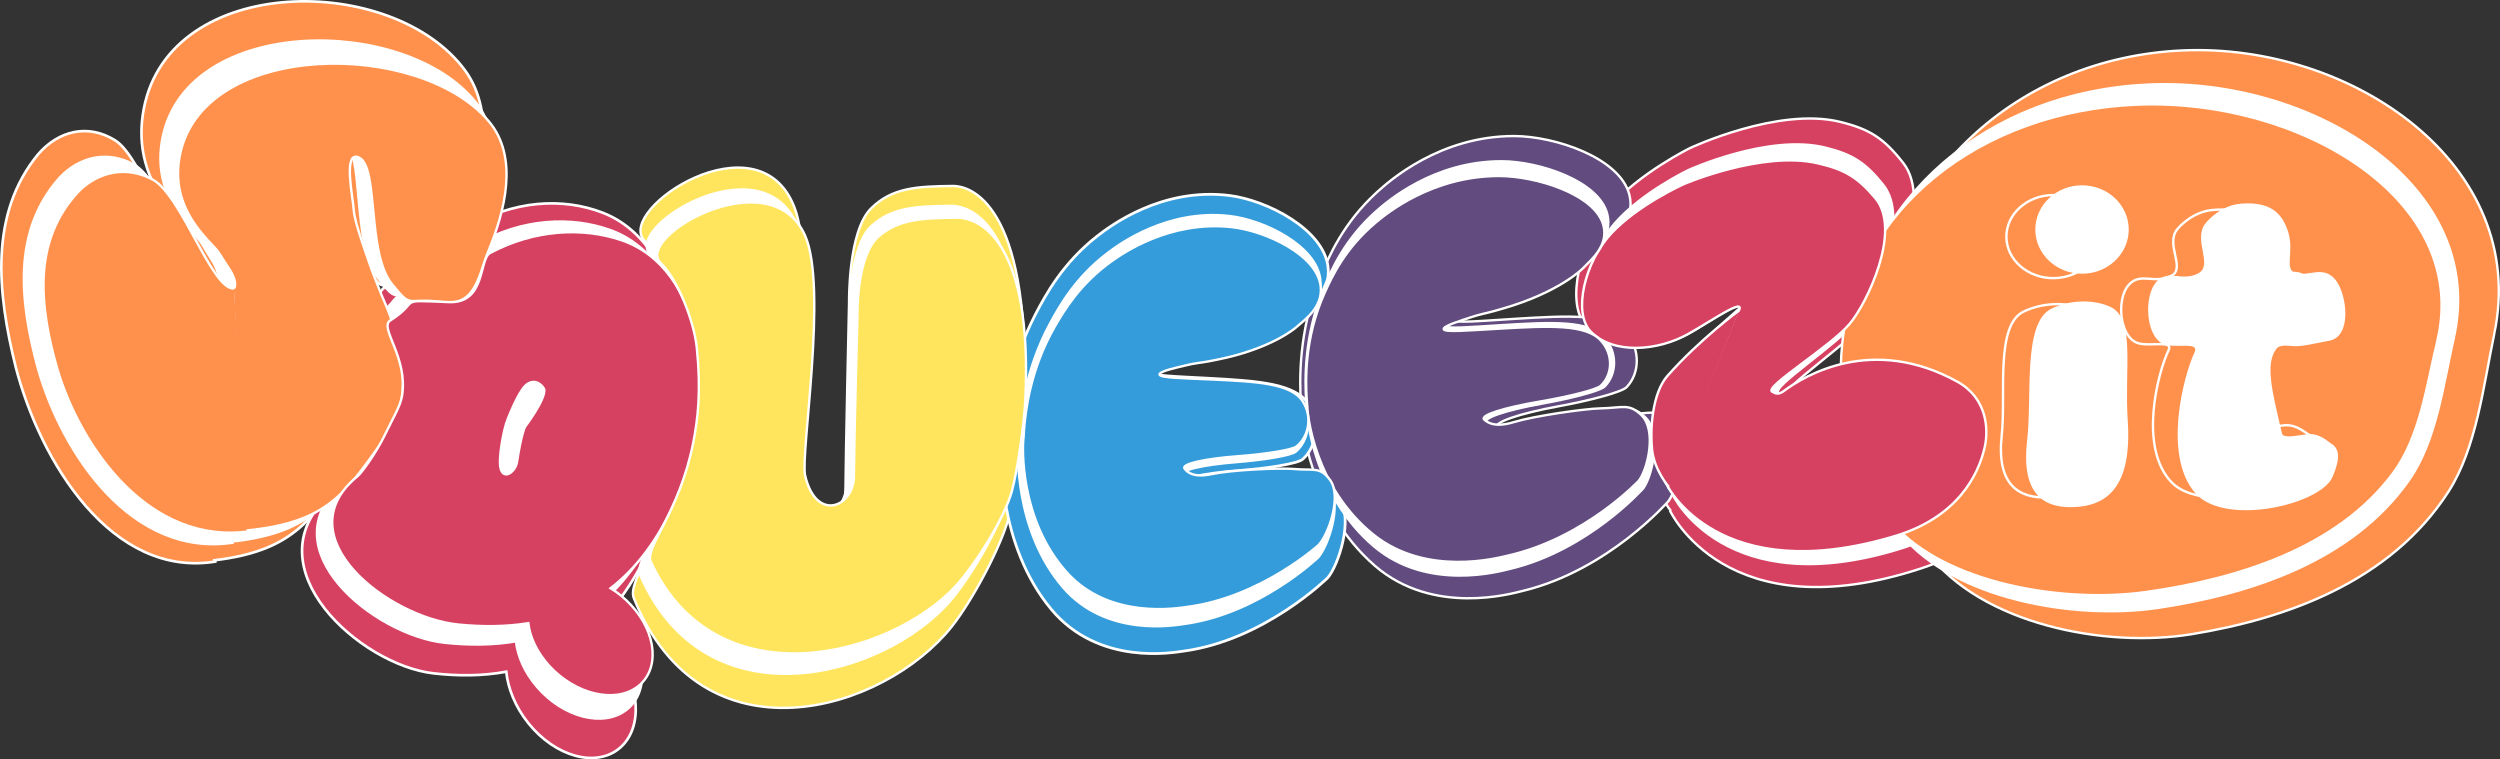 <?xml version="1.0" encoding="UTF-8"?>
<svg id="Layer_2" data-name="Layer 2" xmlns="http://www.w3.org/2000/svg" viewBox="0 0 759.97 230.8">
  <rect x="0" y="0" width="759.97" height="230.8" fill="#333333" stroke="none"/>
  <g id="Fullcolor">
    <g id="Bottom_Layer" data-name="Bottom Layer">
      <path d="M758.23,101.47c-3.25,15.54-5.38,34.7-13.9,47.95-17.77,27.64-49.67,38.7-78.04,43.36-26.69,4.38-64.01-3.21-80.25-24.69-13.3-17.59-18.19-42.9-16.22-65.47,4.21-48.24,42.88-85.03,93.63-87.29,51.5-2.3,105.53,34.74,94.78,86.14Z" style="fill: #ff914d; stroke: #fff; stroke-miterlimit: 10; stroke-width: .73px;"/>
      <g id="SQUEEZ">
        <g>
          <path d="M65.82,170.66c-31.83,5.43-53.61-30.39-61.03-59.04C-.92,88.69-3.2,64.85,11.61,46.86c6.29-7.22,15.12-9.26,23.27-4.27,9.18,5.44,18.8,40.25,25.81,39.73" style="fill: #ff914d; stroke: #fff; stroke-miterlimit: 10; stroke-width: .81px;"/>
          <path d="M60.68,82.31c.99-1.48.04-4.6-1.61-7.41-2.42-4.12-1.59-2.97-3.23-5.76-2.42-4.12-16.13-15.56-12.1-36.22,8.01-41.09,75.74-41.29,97.63-11.52,9.68,13.17,4.96,33,0,46.92-3.23,9.05-4.03,20.58-14.52,18.93-11.96-1.88-9.47,2.93-16.14-6.59-8.07-11.52-4.03-42.8-10.49-46.1-5.1-2.6-1.77,14.89-1.61,18.93.15,3.78,2.97,12.84,4.03,16.46,2.42,8.23,3.69,11.28,4.84,14.82.81,2.47,13.72,32.1,1.61,51.03-12.69,19.86-17.48,31.52-44.38,34.57" style="fill: #ff914d; stroke: #fff; stroke-miterlimit: 10; stroke-width: .81px;"/>
        </g>
        <g>
          <path d="M128.46,87.25c-17.06-.78-8.07-.82-18.31,6.73-3.54,2.61,5.74,13.45,3.77,27.39-.54,3.85-2.94,8.24-5.22,13.73-3.23,7.74-7.88,14.65-8.79,15.51-23.56,22.03,9.67,51.52,31.8,54.07,7.51.86,14.98.85,22.18-.49.53,5.14,2.77,10.69,6.66,15.57,8.22,10.31,20.7,13.72,27.86,7.62,7.16-6.1,6.3-19.4-1.93-29.71-1.98-2.48-4.2-4.55-6.53-6.2,8-7.16,15.05-17.55,20.61-32.16,14.66-38.49,8.84-84.47-17.28-94.62-12.17-4.73-27.42-3.92-41.47,4.69-3.65,2.24-1.23,18.7-13.33,17.88" style="fill: #d74161; stroke: #fff; stroke-miterlimit: 10; stroke-width: .81px;"/>
          <path d="M147.35,129.85c-1.18,3.31-3.03,14.21-2.24,17.95.94,4.47,4.72,1.28,5.19-2.28,1.41-10.62,2.58-12.9,2.58-12.9,0,0,6.48-9.82,6.06-13.51-.07-.64-2.42-4.52-5.54-1.86-1.87,1.6-4.14,7.28-6.05,12.61Z" style="fill: #d74161; stroke: #fff; stroke-miterlimit: 10; stroke-width: .81px;"/>
        </g>
        <path d="M256.98,150.6c-.06,11.32-11.98,16.99-15.46-.22-1.56-7.7,7.29-68.69-.06-87.47-10.97-28.03-54.21.74-45.64,10.15,5.37,5.9,10.56,21.17,11.41,30.83,1.38,15.66.38,25.76-1.12,34.54-4.36,25.53-15.49,38.32-13.45,43.37,20.67,51.34,76.01,34.63,96.67,8.67,6.06-7.61,15.37-24.68,17.67-34.41,1.78-7.52,3.87-24.48,4.22-32.73,2.49-58.37-14.48-66.89-21.66-66.8-10.97.13-18.39.51-24.76,6.81-7.05,6.98-6.7,28.55-6.7,28.55,0,0-1.04,45.93-1.13,59.22" style="fill: #ffe55d; stroke: #fff; stroke-miterlimit: 10; stroke-width: .73px;"/>
        <g>
          <path d="M507.6,155.13s17.06,37.3,76.67,17.57c20.87-6.91,28.33-22.03,30.61-32.74,1.33-6.24,1.05-17.72-9.15-23.72-28.49-16.76-51.29-2.03-58.69,3.93-1.66,1.34-2.65.98-3.88.21-2.78-1.72,19.74-16.43,26.44-24.96,5.8-7.4,18.03-34.24,9.01-45.81-5.86-7.51-10.16-10.36-19.35-12.59-18.81-4.55-45.45,7.96-45.45,7.96,0,0-15.68,7.69-24.76,18.33-8.81,10.31-13.17,28.8-7.01,35.63,7.58,8.41,22.68,6.91,32.97.59,8.45-5.19,19.36-13.5,17.14-8.55" style="fill: #d74161; stroke: #fff; stroke-miterlimit: 10; stroke-width: .73px;"/>
          <path d="M532.25,90.87s-13.22,10.39-24.43,24.02c-5.25,6.38-6.06,19.77-5.4,26.9.7,7.6,5.53,13.53,5.53,13.53" style="fill: #d74161; stroke: #fff; stroke-miterlimit: 10; stroke-width: .73px;"/>
        </g>
        <path d="M395.64,125.21c-.1,2.53,2.38,29.55,22.3,46.77,17.81,15.4,41.76,8.42,44.96,7.65,26.1-6.29,44.34-27.35,44.34-27.35,3.02-4.22,6.1-18.41.86-23.87-4.24-4.41-6.18-2.63-13.65-2.47-5.46.12-22.47,2.8-29.01,4.94-4.18,1.37-7.68,1.65-10.24-.82-1.63-1.57,6.62-4.36,18.77-6.59,9.06-1.66,19.01-4.24,20.48-5.76,4.04-4.19,4.26-11.42,0-16.46-5.08-6.02-17.46-5.36-34.22-4.31-11.15.7-18.37,1.38-18.68.2-.31-1.17,6.33-3.31,8.53-4.12,1.44-.53,2.9-.97,2.9-.97,1.4-.42,2.26-.61,3.36-.9,1.58-.41,2.51-.71,4.84-1.43,19.62-6.09,27.31-14.82,27.31-14.82,2.8-3.15,8.66-8.23,6.83-15.64-2.77-11.23-22.61-17.88-35.03-17.9-22.52-.04-37.92,13.59-41.72,17.06-10.26,9.36-14.62,19.56-17.11,25.55-6.96,16.78-6.33,32.3-6.05,37.9.07,1.46.17,2.67.25,3.5" style="fill: #614b7f; stroke: #fff; stroke-miterlimit: 10; stroke-width: .73px;"/>
      </g>
      <path d="M304.65,135.93c-.39,2.52-1.31,29.81,14.9,49.27,14.49,17.4,37.25,13.14,40.27,12.73,24.64-3.34,43.83-22.33,43.83-22.33,3.26-3.87,7.76-17.71,3.6-23.76-3.36-4.88-5.35-3.32-12.21-4.01-5.02-.5-20.91.26-27.15,1.66-3.99.9-7.23.78-9.28-1.98-1.3-1.75,6.58-3.61,17.97-4.46,8.5-.64,17.91-2.09,19.44-3.45,4.2-3.73,5.25-10.94,1.95-16.46-3.94-6.59-15.36-7.33-30.83-8.17-10.29-.56-16.99-.7-17.13-1.91-.14-1.2,6.19-2.59,8.3-3.15,1.38-.37,2.77-.64,2.77-.64,1.33-.26,2.14-.36,3.18-.52,1.5-.23,2.38-.42,4.6-.88,18.68-3.87,26.76-11.73,26.76-11.73,2.94-2.83,8.9-7.25,8.1-14.86-1.21-11.54-18.6-20.43-29.96-21.85-20.62-2.58-36.33,9.3-40.22,12.34-10.5,8.2-15.7,17.9-18.69,23.61-8.36,15.98-9.61,31.57-10.01,37.2-.1,1.47-.16,2.69-.19,3.53" style="fill: #349cda; stroke: #fff; stroke-miterlimit: 10; stroke-width: .84px;"/>
    </g>
    <g id="MiddleLayer">
      <path d="M745.88,102.9c-3.17,13.93-5.24,31.1-13.55,42.97-17.32,24.77-48.41,34.69-76.06,38.86-26.02,3.92-62.38-2.88-78.22-22.13-12.96-15.77-17.73-38.45-15.81-58.67,4.11-43.23,41.79-76.2,91.25-78.23,50.19-2.06,102.85,31.14,92.38,77.2Z" style="fill: #fff; stroke: #fff; stroke-miterlimit: 10; stroke-width: .76px;"/>
      <g id="SQUEEZ-2" data-name="SQUEEZ">
        <g>
          <path d="M71.03,164.92c-31.02,4.87-52.25-27.23-59.49-52.91-5.57-20.56-7.79-41.92,6.64-58.04,6.13-6.47,14.74-8.3,22.68-3.83,8.94,4.88,18.32,36.07,25.15,35.6" style="fill: #fff; stroke: #fff; stroke-miterlimit: 10; stroke-width: .76px;"/>
          <path d="M66.02,85.74c.96-1.33.04-4.12-1.57-6.64-2.36-3.69-1.55-2.66-3.15-5.16-2.36-3.69-15.72-13.94-11.8-32.46C57.31,4.65,123.33,4.47,144.65,31.15c9.44,11.8,4.84,29.58,0,42.05-3.15,8.11-3.93,18.44-14.16,16.97-11.66-1.68-9.23,2.63-15.73-5.9-7.86-10.33-3.93-38.36-10.22-41.31-4.97-2.33-1.73,13.35-1.57,16.97.14,3.38,2.89,11.51,3.93,14.75,2.36,7.38,3.59,10.11,4.72,13.28.79,2.21,13.37,28.77,1.57,45.74-12.37,17.8-17.04,28.25-43.25,30.98" style="fill: #fff; stroke: #fff; stroke-miterlimit: 10; stroke-width: .76px;"/>
        </g>
        <g>
          <path d="M132.07,90.16c-16.63-.7-7.86-.74-17.85,6.03-3.45,2.34,5.6,12.05,3.68,24.54-.53,3.45-2.86,7.39-5.09,12.3-3.15,6.94-7.68,13.13-8.57,13.9-22.96,19.74,9.42,46.18,30.99,48.46,7.32.77,14.6.76,21.62-.44.51,4.61,2.7,9.58,6.49,13.95,8.02,9.24,20.17,12.3,27.15,6.83,6.98-5.47,6.14-17.39-1.88-26.63-1.93-2.22-4.09-4.08-6.37-5.55,7.8-6.42,14.67-15.73,20.09-28.82,14.29-34.5,8.61-75.7-16.85-84.8-11.86-4.24-26.73-3.52-40.42,4.21-3.56,2.01-1.2,16.76-13,16.02" style="fill: #fff; stroke: #fff; stroke-miterlimit: 10; stroke-width: .76px;"/>
          <path d="M150.49,128.34c-1.15,2.97-2.95,12.73-2.18,16.08.92,4,4.6,1.14,5.06-2.04,1.37-9.52,2.51-11.56,2.51-11.56,0,0,6.31-8.81,5.91-12.11-.07-.57-2.36-4.05-5.4-1.67-1.83,1.43-4.04,6.52-5.9,11.3Z" style="fill: #fff; stroke: #fff; stroke-miterlimit: 10; stroke-width: .76px;"/>
        </g>
        <path d="M257.34,146.94c-.06,10.14-11.67,15.23-15.07-.2-1.52-6.9,7.11-61.56-.06-78.4-10.7-25.12-52.84.66-44.49,9.09,5.24,5.29,10.29,18.98,11.12,27.63,1.35,14.03.37,23.09-1.09,30.95-4.25,22.88-15.09,34.34-13.11,38.87,20.14,46.01,74.08,31.03,94.22,7.77,5.91-6.82,14.98-22.12,17.22-30.84,1.73-6.74,3.77-21.94,4.11-29.34,2.43-52.31-14.11-59.95-21.11-59.87-10.7.12-17.93.46-24.13,6.1-6.87,6.25-6.53,25.59-6.53,25.59,0,0-1.01,41.16-1.1,53.07" style="fill: #fff; stroke: #fff; stroke-miterlimit: 10; stroke-width: .76px;"/>
        <g>
          <path d="M508.43,150.27s15.84,33.51,70.11,16.24c19-6.05,25.7-19.54,27.71-29.12,1.17-5.58.83-15.86-8.52-21.3-26.13-15.19-46.84-2.15-53.55,3.14-1.51,1.19-2.41.86-3.54.17-2.55-1.56,17.9-14.58,23.96-22.18,5.25-6.59,16.21-30.54,7.9-40.96-5.4-6.77-9.35-9.35-17.76-11.4-17.21-4.2-41.43,6.83-41.43,6.83,0,0-14.25,6.79-22.47,16.25-7.97,9.18-11.81,25.7-6.15,31.86,6.98,7.58,20.76,6.33,30.1.74,7.67-4.59,17.58-11.96,15.58-7.54" style="fill: #fff; stroke: #fff; stroke-miterlimit: 10; stroke-width: .76px;"/>
          <path d="M530.47,92.9s-11.99,9.22-22.13,21.35c-4.74,5.68-5.39,17.66-4.74,24.05.69,6.81,5.14,12.15,5.14,12.15" style="fill: #fff; stroke: #fff; stroke-miterlimit: 10; stroke-width: .76px;"/>
        </g>
        <path d="M397.25,124.17c-.09,2.27,2.19,26.48,20.44,41.92,16.32,13.8,38.27,7.55,41.2,6.86,23.91-5.64,40.63-24.51,40.63-24.51,2.77-3.78,5.59-16.5.78-21.39-3.88-3.95-5.67-2.35-12.51-2.21-5.01.1-20.59,2.5-26.59,4.43-3.83,1.23-7.04,1.48-9.38-.74-1.49-1.41,6.07-3.91,17.2-5.9,8.3-1.49,17.42-3.8,18.77-5.16,3.7-3.76,3.9-10.24,0-14.75-4.66-5.39-16-4.8-31.36-3.86-10.21.62-16.84,1.23-17.12.17-.28-1.04,5.8-2.96,7.82-3.69,1.32-.47,2.66-.87,2.66-.87,1.28-.38,2.07-.55,3.08-.8,1.45-.37,2.3-.63,4.43-1.28,17.98-5.46,25.02-13.28,25.02-13.28,2.57-2.83,7.93-7.37,6.26-14.02-2.54-10.06-20.72-16.03-32.1-16.05-20.64-.04-34.75,12.18-38.23,15.28-9.4,8.39-13.4,17.53-15.68,22.9-6.38,15.03-5.8,28.95-5.54,33.96.07,1.31.16,2.39.23,3.14" style="fill: #fff; stroke: #fff; stroke-miterlimit: 10; stroke-width: .76px;"/>
      </g>
      <path d="M309.66,134.5c-.38,2.26-1.39,26.67,13.44,43.98,13.26,15.48,34.28,11.54,37.06,11.16,22.75-3.13,40.56-20.22,40.56-20.22,3.03-3.48,7.27-15.89,3.47-21.27-3.07-4.35-4.92-2.94-11.24-3.52-4.62-.42-19.28.35-25.05,1.64-3.69.83-6.67.74-8.55-1.72-1.19-1.56,6.09-3.27,16.6-4.09,7.84-.62,16.53-1.97,17.95-3.19,3.89-3.36,4.91-9.81,1.89-14.73-3.6-5.87-14.12-6.47-28.38-7.13-9.49-.44-15.66-.53-15.79-1.62-.13-1.07,5.72-2.35,7.67-2.86,1.27-.34,2.56-.59,2.56-.59,1.23-.24,1.98-.33,2.94-.48,1.38-.21,2.2-.39,4.25-.81,17.25-3.57,24.75-10.64,24.75-10.64,2.73-2.55,8.25-6.53,7.56-13.34-1.05-10.31-17.03-18.17-27.5-19.38-19-2.19-33.57,8.52-37.17,11.26-9.74,7.39-14.59,16.09-17.38,21.22-7.8,14.34-9.06,28.29-9.46,33.33-.11,1.31-.16,2.41-.19,3.16" style="fill: #fff; stroke: #fff; stroke-miterlimit: 10; stroke-width: .76px;"/>
    </g>
    <g id="TopLayer">
      <path d="M740.9,103.7c-3.12,12.97-5.17,28.97-13.35,40.03-17.07,23.08-47.69,32.31-74.93,36.2-25.63,3.66-61.46-2.68-77.06-20.61-12.77-14.69-17.47-35.82-15.57-54.65,4.05-40.27,41.17-70.98,89.9-72.87,49.45-1.92,101.33,29,91.01,71.91Z" style="fill: #ff914d; stroke: #fff; stroke-miterlimit: 10; stroke-width: .73px;"/>
      <path d="M615.2,94.69c-8.75,4.21-5.34,24.99-6.7,37.64-1.63,15.11,5.13,19.18,14.03,18.9,10.74-.34,18.36-6.03,16.61-25.16-1.31-14.36,1.94-28.93-5.84-32.18-5.15-2.16-12.5-1.89-18.1.81Z" style="fill: #ff914d; stroke: #fff; stroke-miterlimit: 10; stroke-width: .73px;"/>
      <ellipse cx="624.2" cy="71.92" rx="14.28" ry="12.63" transform="translate(-.51 4.58) rotate(-.42)" style="fill: #ff914d; stroke: #fff; stroke-miterlimit: 10; stroke-width: .73px;"/>
      <path d="M660.08,83.82c-5.08,2.72-9.41-1.26-13.01,2.82-3.66,4.14-2.9,15.24,2.42,17.52,3.5,1.5,11.35-1.05,9.73,2.31-3.27,6.76-9.24,29.6.92,40.15,9.35,9.7,39.16,2.54,42.03-5.56.5-1.42,3.31-7.03-.58-9.11-.96-.51-3.39-2.75-6.58-2.7-2.53.04-8.15,1.73-8.64-.04-3.38-12.4-5.53-19.86-2.11-24.17,1.16-1.46,4.63-.72,6.09-.8,2.44-.12,3.52-.43,10.08-1.73,7.09-1.41,5-13.83,1.37-17.56-3.86-3.97-8.01-.58-12.03-1.57-3.69-.91-.5-6.06-2.52-11.71-1.99-5.58-5.85-8.65-14.67-7.84-5.78.53-9.88,4.74-10.82,5.99-3.5,4.61,2.71,11.68-1.67,14.03Z" style="fill: #ff914d; stroke: #fff; stroke-miterlimit: 10; stroke-width: .73px;"/>
      <g id="SQUEEZ-3" data-name="SQUEEZ">
        <g>
          <path d="M76.04,161.47c-30.56,4.54-51.48-25.37-58.61-49.29-5.48-19.15-7.67-39.05,6.55-54.07,6.04-6.03,14.52-7.73,22.34-3.57,8.81,4.54,18.05,33.6,24.78,33.16" style="fill: #ff914d; stroke: #fff; stroke-miterlimit: 10; stroke-width: .73px;"/>
          <path d="M71.1,87.71c.95-1.23.04-3.84-1.55-6.18-2.32-3.44-1.52-2.48-3.1-4.81-2.32-3.44-15.49-12.99-11.62-30.24,7.69-34.31,72.73-34.47,93.75-9.62,9.3,10.99,4.76,27.55,0,39.17-3.1,7.56-3.87,17.18-13.95,15.81-11.49-1.57-9.09,2.45-15.5-5.5-7.75-9.62-3.87-35.73-10.07-38.48-4.9-2.17-1.7,12.43-1.55,15.81.14,3.15,2.85,10.72,3.87,13.74,2.32,6.87,3.54,9.42,4.65,12.37.77,2.06,13.17,26.8,1.55,42.61-12.19,16.58-16.78,26.32-42.61,28.86" style="fill: #ff914d; stroke: #fff; stroke-miterlimit: 10; stroke-width: .73px;"/>
        </g>
        <g>
          <path d="M136.18,91.83c-16.38-.65-7.75-.69-17.58,5.62-3.4,2.18,5.51,11.22,3.62,22.86-.52,3.22-2.82,6.88-5.01,11.46-3.1,6.46-7.57,12.23-8.45,12.94-22.62,18.39,9.28,43.01,30.54,45.14,7.21.72,14.38.71,21.3-.41.5,4.29,2.66,8.92,6.39,13,7.9,8.61,19.87,11.46,26.75,6.36,6.87-5.09,6.05-16.2-1.85-24.81-1.9-2.07-4.03-3.8-6.27-5.17,7.69-5.98,14.45-14.65,19.79-26.85,14.08-32.13,8.49-70.52-16.6-78.99-11.69-3.95-26.33-3.28-39.82,3.92-3.51,1.87-1.18,15.61-12.8,14.93" style="fill: #d74161; stroke: #fff; stroke-miterlimit: 10; stroke-width: .73px;"/>
          <path d="M154.32,127.39c-1.14,2.76-2.91,11.86-2.15,14.98.91,3.73,4.53,1.07,4.99-1.9,1.35-8.87,2.47-10.77,2.47-10.77,0,0,6.22-8.2,5.82-11.28-.07-.53-2.32-3.78-5.32-1.55-1.8,1.33-3.98,6.07-5.81,10.53Z" style="fill: #fff; stroke: #fff; stroke-miterlimit: 10; stroke-width: .73px;"/>
        </g>
        <path d="M259.59,144.72c-.06,9.45-11.5,14.19-14.84-.18-1.5-6.43,7-57.35-.06-73.03-10.54-23.4-52.06.61-43.83,8.47,5.16,4.93,10.14,17.68,10.96,25.74,1.33,13.07.36,21.51-1.08,28.83-4.19,21.31-14.87,31.99-12.92,36.21,19.84,42.86,72.98,28.91,92.83,7.24,5.82-6.35,14.76-20.61,16.96-28.73,1.71-6.28,3.71-20.44,4.05-27.33,2.39-48.73-13.91-55.84-20.8-55.77-10.54.11-17.66.43-23.77,5.68-6.77,5.82-6.44,23.83-6.44,23.83,0,0-1,38.35-1.09,49.44" style="fill: #ffe55d; stroke: #fff; stroke-miterlimit: 10; stroke-width: .73px;"/>
        <g>
          <path d="M506.97,147.82s15.6,31.22,69.08,15.13c18.72-5.63,25.32-18.2,27.3-27.12,1.16-5.2.82-14.77-8.4-19.84-25.74-14.15-46.14-2-52.76,2.92-1.48,1.1-2.37.8-3.48.16-2.51-1.46,17.64-13.58,23.6-20.66,5.17-6.13,15.97-28.45,7.78-38.15-5.32-6.3-9.21-8.71-17.49-10.62-16.95-3.91-40.82,6.36-40.82,6.36,0,0-14.04,6.32-22.14,15.14-7.85,8.55-11.64,23.94-6.05,29.67,6.88,7.06,20.45,5.9,29.65.69,7.56-4.27,17.32-11.14,15.35-7.03" style="fill: #d74161; stroke: #fff; stroke-miterlimit: 10; stroke-width: .73px;"/>
          <path d="M528.68,94.38s-11.81,8.59-21.8,19.88c-4.67,5.29-5.31,16.45-4.67,22.4.68,6.34,5.07,11.32,5.07,11.32" style="fill: #d74161; stroke: #fff; stroke-miterlimit: 10; stroke-width: .73px;"/>
        </g>
        <path d="M397.43,123.51c-.09,2.11,2.15,24.67,20.14,39.05,16.08,12.85,37.71,7.04,40.59,6.39,23.56-5.25,40.03-22.83,40.03-22.83,2.73-3.52,5.51-15.37.77-19.93-3.82-3.68-5.58-2.19-12.33-2.06-4.93.1-20.29,2.33-26.19,4.12-3.78,1.14-6.93,1.37-9.24-.69-1.47-1.31,5.98-3.64,16.95-5.5,8.18-1.39,17.16-3.54,18.49-4.81,3.65-3.5,3.84-9.54,0-13.74-4.59-5.03-15.77-4.47-30.9-3.6-10.06.58-16.59,1.15-16.87.16-.28-.97,5.71-2.76,7.7-3.44,1.3-.44,2.62-.81,2.62-.81,1.26-.35,2.04-.51,3.03-.75,1.43-.34,2.27-.59,4.37-1.19,17.71-5.08,24.65-12.37,24.65-12.37,2.53-2.63,7.81-6.87,6.16-13.06-2.5-9.38-20.42-14.93-31.63-14.95-20.33-.03-34.24,11.34-37.67,14.24-9.27,7.82-13.2,16.33-15.45,21.33-6.28,14-5.71,26.97-5.46,31.64.07,1.22.16,2.23.22,2.92" style="fill: #614b7f; stroke: #fff; stroke-miterlimit: 10; stroke-width: .73px;"/>
      </g>
      <path d="M311.14,133.13c-.37,2.1-1.37,24.84,13.24,40.97,13.06,14.42,33.77,10.75,36.52,10.39,22.41-2.91,39.96-18.83,39.96-18.83,2.99-3.24,7.16-14.8,3.42-19.82-3.02-4.05-4.84-2.74-11.07-3.28-4.55-.39-19,.32-24.68,1.53-3.63.77-6.57.69-8.42-1.6-1.17-1.45,6-3.04,16.35-3.81,7.72-.58,16.28-1.84,17.68-2.97,3.84-3.13,4.83-9.14,1.87-13.72-3.54-5.47-13.91-6.02-27.96-6.65-9.35-.41-15.43-.49-15.56-1.5-.12-1,5.64-2.19,7.56-2.67,1.25-.31,2.52-.55,2.52-.55,1.21-.23,1.95-.31,2.89-.45,1.36-.2,2.17-.36,4.18-.76,17-3.32,24.38-9.91,24.38-9.91,2.69-2.38,8.13-6.08,7.45-12.42-1.03-9.61-16.77-16.92-27.09-18.05-18.72-2.04-33.07,7.94-36.62,10.49-9.59,6.89-14.37,14.99-17.12,19.76-7.69,13.36-8.92,26.35-9.32,31.04-.1,1.22-.16,2.24-.19,2.94" style="fill: #349cda; stroke: #fff; stroke-miterlimit: 10; stroke-width: .73px;"/>
    </g>
    <g id="IT_top_layer" data-name="IT top layer">
      <path d="M623.56,93.86c-8.77,4.33-5.75,26.52-7.33,39.96-1.88,16.06,4.77,20.51,13.61,20.35,10.68-.19,18.36-6.11,16.96-26.51-1.05-15.31,2.44-30.76-5.24-34.36-5.08-2.38-12.39-2.21-18.01.56Z" style="fill: #fff;"/>
      <ellipse cx="632.91" cy="69.77" rx="14.2" ry="13.44" style="fill: #fff;"/>
      <path d="M668.37,83.03c-5.1,2.82-9.33-1.49-12.98,2.79-3.71,4.35-3.15,16.18,2.09,18.69,3.45,1.65,11.31-.93,9.63,2.61-3.37,7.14-9.71,31.36.21,42.76,9.12,10.48,38.89,3.34,41.88-5.23.52-1.5,3.42-7.43-.42-9.71-.94-.56-3.32-2.99-6.49-2.99-2.51,0-8.14,1.71-8.59-.19-3.14-13.26-5.14-21.23-1.68-25.77,1.18-1.54,4.62-.69,6.07-.75,2.42-.09,3.51-.4,10.05-1.68,7.08-1.39,5.22-14.64,1.68-18.67-3.77-4.29-7.96-.75-11.94-1.87-3.65-1.03-.39-6.46-2.3-12.51-1.88-5.98-5.67-9.3-14.45-8.59-5.75.47-9.91,4.89-10.86,6.19-3.56,4.85,2.49,12.48-1.91,14.9Z" style="fill: #fff;"/>
    </g>
  </g>
</svg>